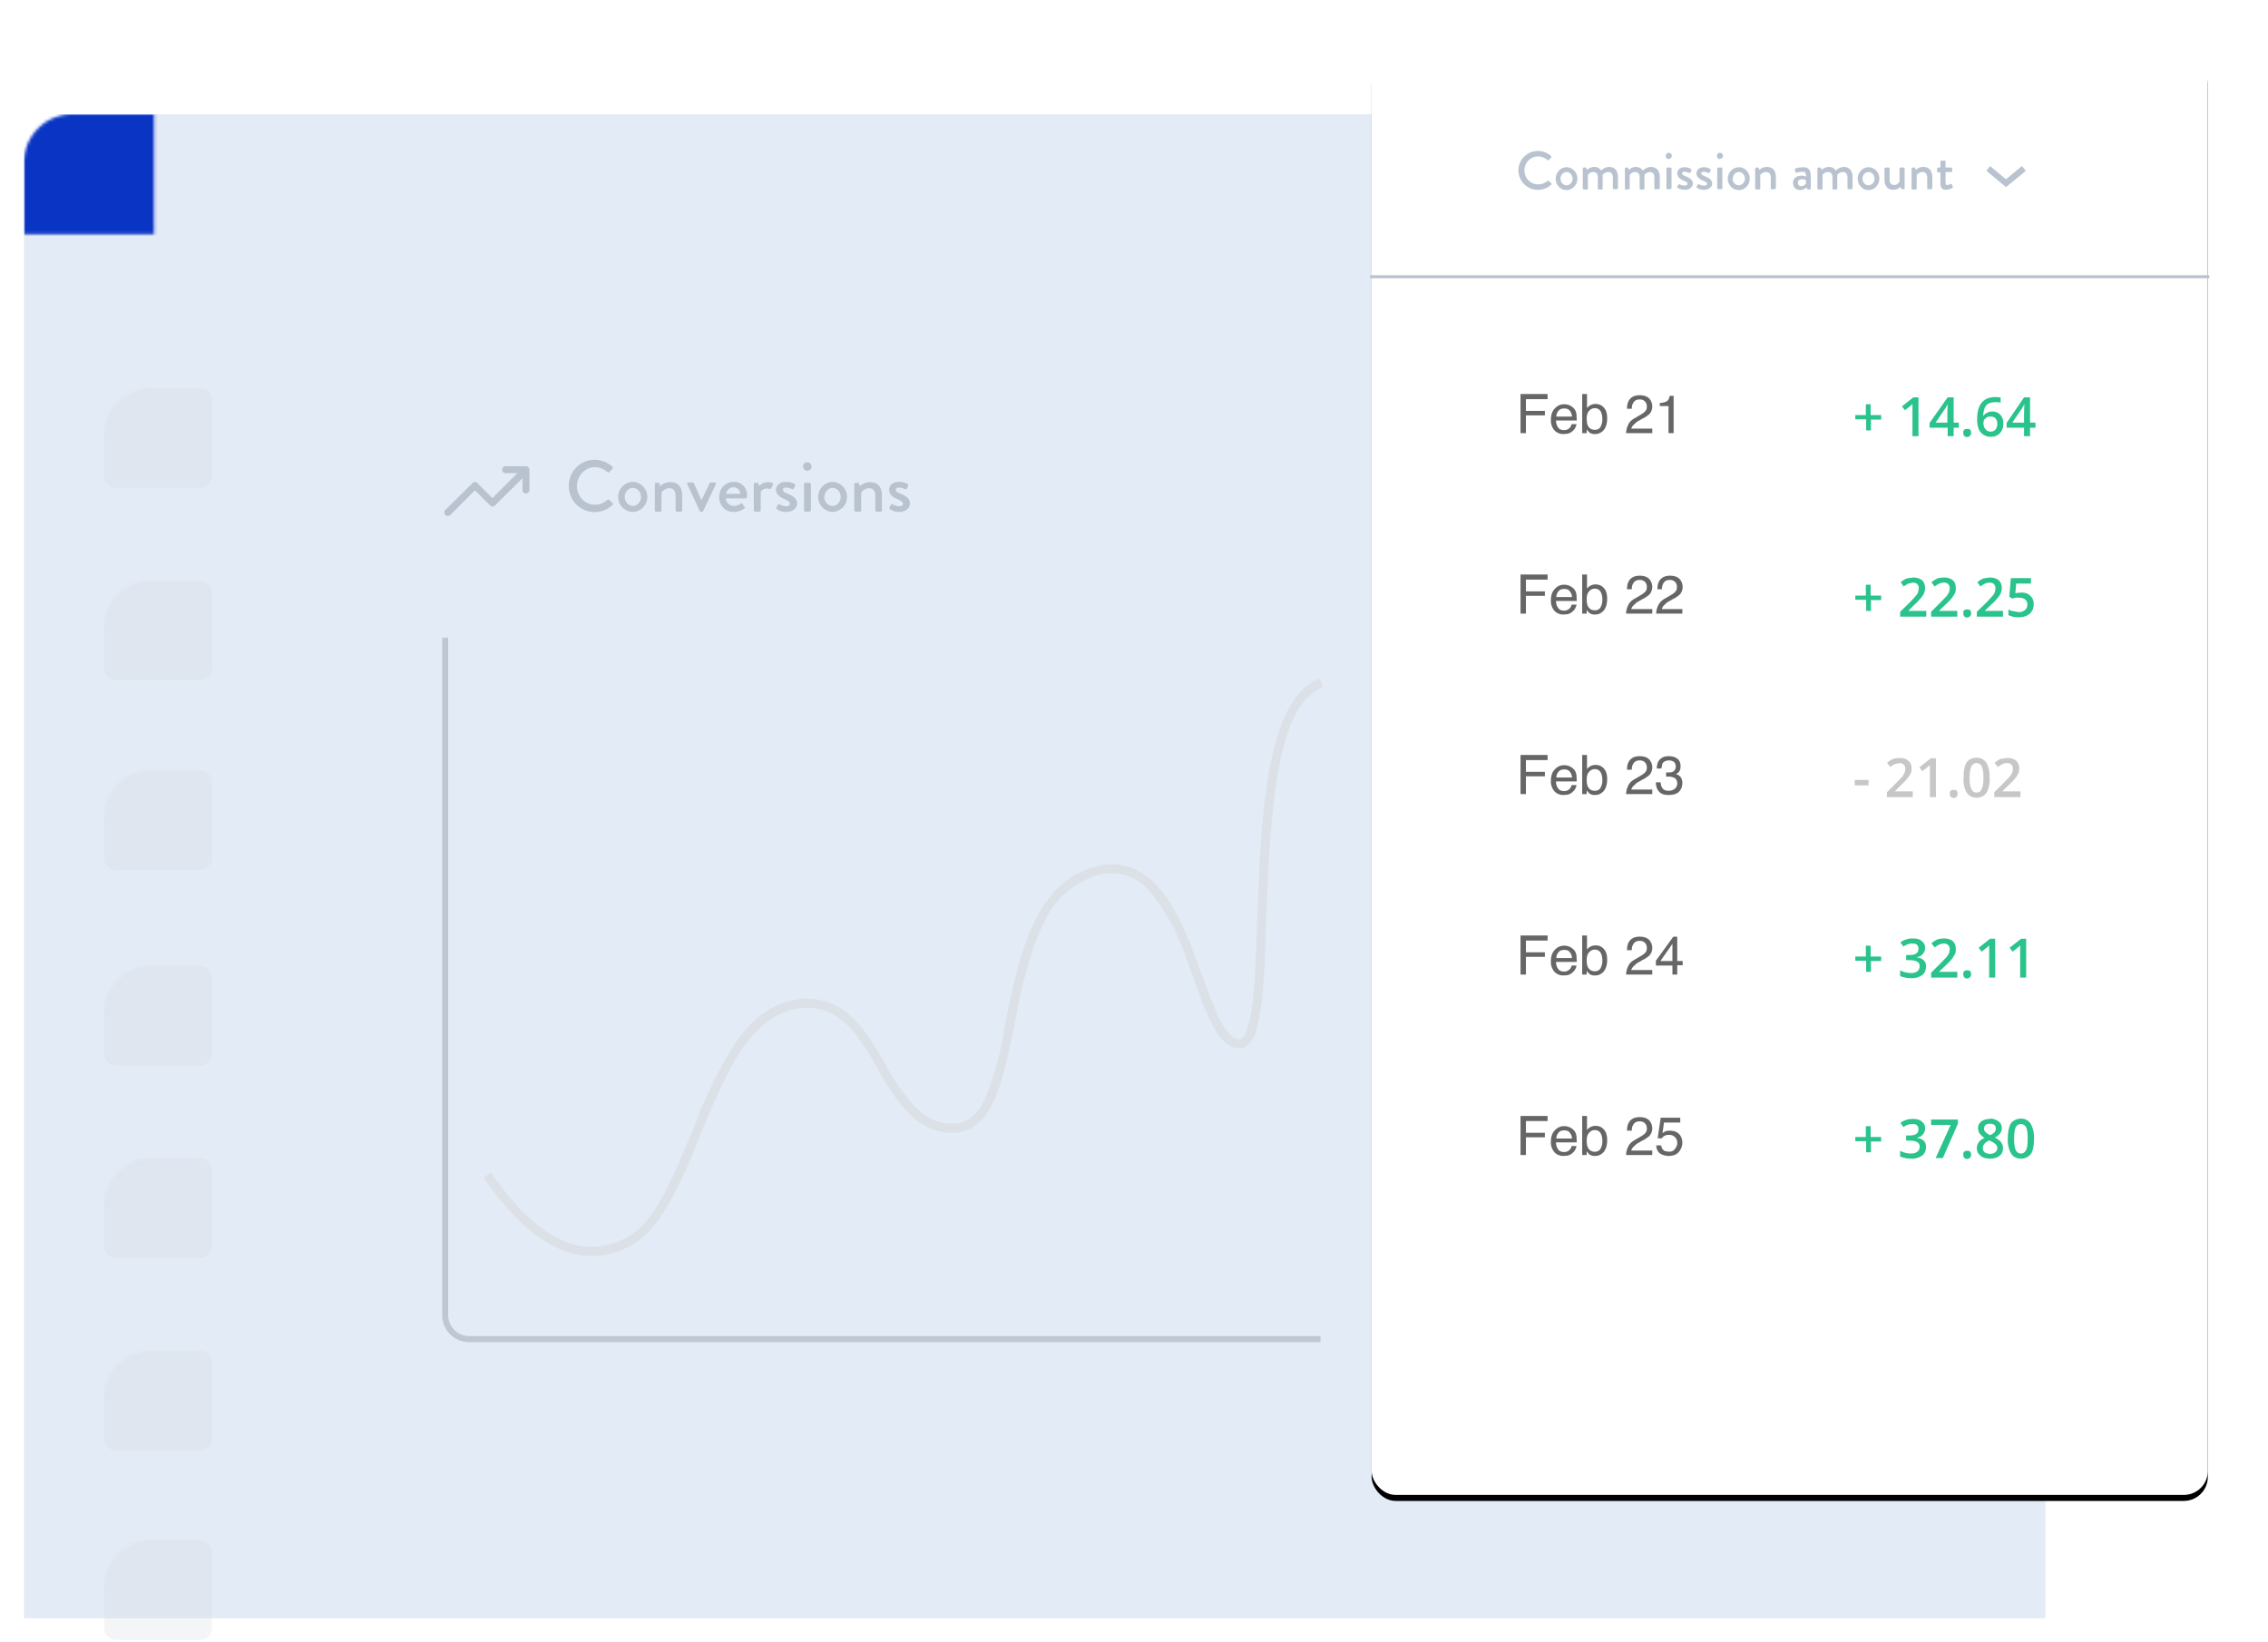 <svg xmlns="http://www.w3.org/2000/svg" xmlns:xlink="http://www.w3.org/1999/xlink" width="754" height="546"><defs><filter id="a" width="106%" height="108%" x="-3%" y="-4%" filterUnits="objectBoundingBox"><feOffset dy="2" in="SourceAlpha" result="shadowOffsetOuter1"/><feGaussianBlur in="shadowOffsetOuter1" result="shadowBlurOuter1" stdDeviation="4"/><feColorMatrix in="shadowBlurOuter1" result="shadowMatrixOuter1" values="0 0 0 0 0 0 0 0 0 0 0 0 0 0 0 0 0 0 0.1 0"/><feMerge><feMergeNode in="shadowMatrixOuter1"/><feMergeNode in="SourceGraphic"/></feMerge></filter><filter id="e" width="122.3%" height="112.9%" x="-11.2%" y="-6.1%" filterUnits="objectBoundingBox"><feOffset dy="2" in="SourceAlpha" result="shadowOffsetOuter1"/><feGaussianBlur in="shadowOffsetOuter1" result="shadowBlurOuter1" stdDeviation="10"/><feColorMatrix in="shadowBlurOuter1" values="0 0 0 0 0.863 0 0 0 0 0.882 0 0 0 0 0.906 0 0 0 1 0"/></filter><path id="b" d="M16 0h640a16 16 0 0116 16v484H0V16A16 16 0 0116 0z"/><path id="g" d="M24 2.3h-4.2a1.2 1.2 0 010-2.3h7c.7 0 1.2.5 1.2 1.2v7a1.2 1.2 0 01-2.3 0V4l-9.1 9c-.5.5-1.2.5-1.7 0l-5-5-8 8a1.2 1.2 0 11-1.6-1.7l8.8-8.7c.4-.5 1.2-.5 1.6 0l5 5L24 2.3z"/><linearGradient id="d" x1="10.9%" x2="90.9%" y1="39.6%" y2="41.6%"><stop offset="0%" stop-color="#0934C4"/><stop offset="100%" stop-color="#2195B7"/></linearGradient><rect id="f" width="278" height="479" x="448" rx="8"/></defs><g fill="none" fill-rule="evenodd"><g filter="url(#a)" transform="translate(8 36)"><mask id="c" fill="#fff"><use xlink:href="#b"/></mask><use fill="#E3EBF6" fill-rule="nonzero" opacity=".5" xlink:href="#b"/><rect width="36" height="33.2" x="26.5" y="155" fill="#D3D7DD" fill-rule="nonzero" mask="url(#c)" opacity=".5" rx="4"/><rect width="36" height="33.2" x="26.5" y="91" fill="#D3D7DD" fill-rule="nonzero" mask="url(#c)" opacity=".5" rx="4"/><rect width="36" height="33.2" x="26.5" y="218" fill="#D3D7DD" fill-rule="nonzero" mask="url(#c)" opacity=".5" rx="4"/><rect width="36" height="33.2" x="26.5" y="283" fill="#D3D7DD" fill-rule="nonzero" mask="url(#c)" opacity=".5" rx="4"/><rect width="36" height="33.2" x="26.5" y="347" fill="#D3D7DD" fill-rule="nonzero" mask="url(#c)" opacity=".5" rx="4"/><rect width="36" height="33.2" x="26.5" y="411" fill="#D3D7DD" fill-rule="nonzero" mask="url(#c)" opacity=".5" rx="4"/><rect width="36" height="33.2" x="26.5" y="474" fill="#D3D7DD" fill-rule="nonzero" mask="url(#c)" opacity=".5" rx="4"/><path fill="#FFF" fill-rule="nonzero" mask="url(#c)" d="M89 0h683v515H89z"/><path fill="url(#d)" fill-rule="nonzero" mask="url(#c)" d="M0 0h694v56H0z"/></g><g fill-rule="nonzero" transform="translate(8 18)"><use fill="#000" filter="url(#e)" xlink:href="#f"/><use fill="#FFF" xlink:href="#f"/></g><path stroke="#B8C3CF" stroke-linecap="square" d="M456 92h278"/><path fill="#B8C3CF" d="M504.8 56.7a6.5 6.5 0 0110.9-4.8v.5l-.8.8c-.1.2-.3.2-.4 0-.9-.7-2-1.2-3.2-1.2a4.6 4.6 0 00-4.5 4.7c0 2.5 2 4.6 4.6 4.6 1.3 0 2.2-.5 3-1.1.2-.2.4-.2.5 0l.8.7c.2.2.1.4 0 .5a6.5 6.5 0 01-10.9-4.7zm12.4 2.7c0-2 1.6-3.8 3.6-3.8s3.6 1.7 3.6 3.8c0 2-1.6 3.8-3.6 3.8s-3.6-1.7-3.6-3.8zm1.6 0c0 1.2.9 2.2 2 2.2s2-1 2-2.2c0-1.2-.9-2.2-2-2.2s-2 1-2 2.2zm7.4 3.3V56c0-.1.2-.3.4-.3h.5c.1 0 .2 0 .3.2l.2.6c.1-.1 1-1 2.4-1 1 0 1.8.4 2.3 1.2a4 4 0 012.6-1.2c2.2 0 3 1.6 3 3.4v3.7c0 .1-.2.3-.4.3h-1a.3.3 0 01-.3-.3V59c0-1.2-.6-1.8-1.5-1.8-1.1 0-1.8.8-1.9.9v4.6c0 .1 0 .3-.3.3h-1a.3.3 0 01-.3-.3V59c0-1.2-.5-1.8-1.5-1.8a2 2 0 00-1.8 1v4.5c0 .1-.1.3-.3.3h-1a.4.4 0 01-.4-.3zm14 0V56c0-.1 0-.3.3-.3h.5c.1 0 .2 0 .3.2l.2.6c.1-.1 1-1 2.3-1 1 0 1.8.4 2.4 1.2a4 4 0 012.6-1.2c2.2 0 3 1.6 3 3.4v3.7c0 .1-.2.3-.4.3h-1a.3.3 0 01-.4-.3V59c0-1.2-.5-1.8-1.5-1.8s-1.7.8-1.8.9v4.6c0 .1-.1.3-.3.3h-1a.3.3 0 01-.3-.3V59c0-1.2-.5-1.8-1.5-1.8a2 2 0 00-1.8 1v4.5l-.3.3h-1a.4.4 0 01-.4-.3zm14.6-9.8a1 1 0 01-1-1c0-.7.4-1.1 1-1.1a1 1 0 110 2zm-.8 9.8V56c0-.1.1-.3.3-.3h1c.2 0 .4.2.4.3v6.6l-.3.3h-1a.4.4 0 01-.4-.3zm3.7-.3c-.1 0-.2-.2-.1-.3l.4-.7c0-.2.3-.2.4-.1 0 0 .8.4 1.7.4.5 0 .9-.2.9-.6 0-.5-.4-.7-1.4-1.1-1.1-.5-2-1.2-2-2.4 0-.9.7-2 2.4-2 1 0 1.8.3 2.1.6.2 0 .3.3.2.5l-.3.6c-.1.2-.4.2-.5.2 0 0-.8-.4-1.5-.4-.6 0-.8.2-.8.5 0 .5.5.7 1.2 1 1.3.6 2.4 1.1 2.4 2.5 0 1-1.1 2-2.7 2-1.2 0-2-.4-2.4-.7zm6.5 0c-.2 0-.2-.2-.2-.3l.4-.7c.1-.2.3-.2.5-.1 0 0 .8.4 1.6.4.6 0 1-.2 1-.6 0-.5-.5-.7-1.5-1.1-1-.5-2-1.2-2-2.4 0-.9.7-2 2.5-2 1 0 1.7.3 2 .6.2 0 .3.3.2.5l-.3.6c0 .2-.3.2-.5.2 0 0-.8-.4-1.4-.4-.7 0-.9.2-.9.5 0 .5.5.7 1.2 1 1.3.6 2.4 1.1 2.4 2.5 0 1-1 2-2.7 2-1.2 0-2-.4-2.3-.7zm7.6-9.5a1 1 0 01-1-1c0-.7.4-1.1 1-1.1a1 1 0 110 2zm-.9 9.8V56c0-.1.2-.3.4-.3h1c.2 0 .3.2.3.3v6.6c0 .1-.1.3-.3.3h-1a.4.4 0 01-.4-.3zm3.5-3.3c0-2 1.7-3.8 3.7-3.8s3.6 1.7 3.6 3.8c0 2-1.6 3.8-3.6 3.8s-3.7-1.7-3.7-3.8zm1.6 0c0 1.2 1 2.2 2 2.2 1.2 0 2.1-1 2.1-2.2 0-1.2-.9-2.2-2-2.2-1.2 0-2 1-2 2.2zm7.5 3.3V56l.3-.3h.6c.1 0 .2 0 .3.2l.2.6c.1-.1 1-1 2.5-1 2.2 0 3 1.6 3 3.4v3.7l-.3.3h-1a.3.3 0 01-.4-.3V59c0-1.2-.6-1.8-1.5-1.8-1.1 0-2 .8-2 1v4.5c0 .2-.1.3-.4.3h-1a.4.4 0 01-.3-.3zm12.6-2c0-1.2 1-2.3 2.9-2.3.7 0 1.4.3 1.4.3 0-1.2-.2-1.6-1.1-1.6-.9 0-1.7.2-2 .3-.3 0-.4 0-.4-.3l-.2-.7c0-.2 0-.3.3-.4 0 0 1.1-.4 2.4-.4 2.3 0 2.6 1.4 2.6 3.2v3.9c0 .1-.2.3-.4.3h-.5c-.2 0-.2 0-.3-.3l-.2-.4c-.4.3-1 .9-2.2.9-1.3 0-2.3-1-2.3-2.4zm1.6 0c0 .7.4 1.2 1 1.2.8 0 1.5-.5 1.7-.9v-1.1c-.1-.1-.6-.3-1.3-.3-.9 0-1.4.4-1.4 1.1zm6.5 2V56c0-.1.2-.3.4-.3h.5c.1 0 .2 0 .3.2l.2.6c.1-.1 1-1 2.4-1 1 0 1.8.4 2.3 1.2a4 4 0 012.6-1.2c2.2 0 3 1.6 3 3.4v3.7c0 .1-.2.3-.4.3h-1a.3.3 0 01-.3-.3V59c0-1.2-.6-1.8-1.5-1.8-1.1 0-1.8.8-1.9.9v4.6c0 .1-.1.3-.3.3h-1a.3.3 0 01-.3-.3V59c0-1.2-.5-1.8-1.5-1.8a2 2 0 00-1.8 1v4.5c0 .1-.1.3-.3.3h-1a.4.4 0 01-.4-.3zm13.4-3.3c0-2 1.6-3.8 3.6-3.8s3.6 1.7 3.6 3.8c0 2-1.6 3.8-3.6 3.8s-3.6-1.7-3.6-3.8zm1.6 0c0 1.2.9 2.2 2 2.2s2-1 2-2.2c0-1.2-.9-2.2-2-2.2s-2 1-2 2.2zm7.3.4V56c0-.1.2-.3.4-.3h1c.2 0 .3.2.3.3v3.7c0 1.2.6 1.8 1.5 1.8 1 0 1.7-.8 1.8-1.2V56c0-.2.1-.3.4-.3h1l.3.3v6.6c0 .1-.2.3-.4.3h-.5c-.2 0-.2-.1-.3-.3l-.2-.5c-.1.1-.9 1-2.4 1-2.1 0-2.9-1.6-2.9-3.4zm9 2.9V56c0-.1.2-.3.4-.3h.5c.1 0 .2 0 .3.2l.2.6c.1-.1 1-1 2.5-1 2.2 0 3 1.6 3 3.4v3.7l-.3.3h-1a.3.3 0 01-.4-.3V59c0-1.2-.6-1.8-1.5-1.8-1.1 0-2 .8-2 1v4.5c0 .2-.1.3-.4.3h-1a.4.4 0 01-.3-.3zm9.6-1.7v-3.7h-.7a.3.3 0 01-.4-.3v-1c0-.2.2-.3.4-.3h.7v-2c0-.2.2-.3.4-.3h1c.2 0 .3.1.3.3v2h1.8c.2 0 .4.1.4.3v.9c0 .1-.2.3-.4.3h-1.8v3.6c0 .6.2.7.6.7a3 3 0 001-.3c.3-.2.4 0 .5.1l.3.8c.1.2 0 .3-.1.4-.2.1-1.3.6-2.1.6-1.5 0-1.9-.9-1.9-2.2z"/><path fill="#2AC38C" d="M620.3 139.4h-3.5V138h3.5v-3.6h1.6v3.6h3.5v1.5H622v3.6h-1.6v-3.6zm17.5 5.6h-2v-10.7l-.5.5-2 1.6-1-1.3 3.8-3h1.7V145zm13.4-2.8h-1.7v2.8h-2v-2.8h-6v-1.6l6-8.5h2v8.4h1.7v1.7zm-3.8-1.7v-3.2l.1-2.9-.8 1.4-3.2 4.7h4zm5.3 3.4c0-.4 0-.8.3-1 .2-.2.5-.3 1-.3.4 0 .7 0 1 .3.2.3.3.6.3 1s-.1.7-.4 1c-.2.2-.5.4-1 .4-.4 0-.7-.2-.9-.4-.2-.2-.3-.6-.3-1zm4.6-4.4c0-5 2-7.5 6.1-7.5l1.7.1v1.8c-.5-.2-1-.2-1.6-.2-1.4 0-2.4.3-3.1 1-.7.8-1 2-1.1 3.6.4-.5.7-.8 1.2-1 .5-.3 1.1-.5 1.8-.5 1.2 0 2 .4 2.7 1.1.7.7 1 1.7 1 3s-.4 2.3-1.1 3.1a4 4 0 01-3.1 1.2 4.2 4.2 0 01-4-2.6c-.3-.9-.5-1.9-.5-3zm4.5 4a2 2 0 001.6-.7 3 3 0 00.6-2c0-.7-.2-1.3-.6-1.7-.3-.4-.9-.6-1.6-.6-.4 0-.8 0-1.2.2l-1 .8-.2 1c0 .9.2 1.6.6 2.1.5.6 1 .9 1.8.9zm14.9-1.3h-1.8v2.8h-2v-2.8h-5.8v-1.6l5.8-8.5h2v8.4h1.8v1.7zm-3.8-1.7v-3.2l.1-2.9-.8 1.4-3.2 4.7h4z"/><path fill="#000" d="M505.5 131h9v1.7h-7.2v3.9h6.3v1.5h-6.3v5.9h-1.8v-13zm14.6 3.4a4.3 4.3 0 013.4 1.7c.3.4.5 1 .6 1.6l.1 2.1h-6.9c0 1 .3 1.7.7 2.3.4.6 1 .9 2 .9a2.5 2.5 0 002.5-2h1.6c0 .4-.2.8-.4 1.2-.2.4-.5.8-.8 1-.5.5-1 .8-1.8 1l-1.3.1a4 4 0 01-3-1.2 5 5 0 01-1.2-3.6c0-1.5.4-2.8 1.3-3.7a4 4 0 013.2-1.4zm2.5 4.1c0-.6-.2-1.2-.5-1.6-.4-.8-1.1-1.1-2.1-1.1-.7 0-1.4.2-1.8.7a3 3 0 00-.8 2h5.2zm3.4-7.5h1.6v4.7a3.5 3.5 0 012.8-1.4c1.2 0 2.1.4 2.8 1.2.8.9 1.1 2 1.1 3.6 0 1.5-.3 2.7-1 3.7-.8 1-1.8 1.5-3 1.5a3 3 0 01-1.9-.5l-.9-1v1.2H526v-13zm4.2 11.9c.8 0 1.5-.3 1.9-1a5 5 0 00.6-2.7c0-1-.2-1.8-.6-2.5-.4-.6-1-1-1.9-1-.7 0-1.4.3-1.9.9-.5.5-.8 1.4-.8 2.6 0 .9.1 1.6.3 2.1.4 1 1.2 1.6 2.4 1.6zm10.4 1.1c0-1 .3-2 .7-2.8.3-.8 1.1-1.6 2.2-2.2l1.7-1a8 8 0 001.6-1.1c.5-.5.7-1 .7-1.7s-.2-1.3-.6-1.7c-.5-.5-1-.7-1.8-.7-1 0-1.8.4-2.2 1.3-.3.4-.4 1-.4 1.8h-1.6c0-1.1.2-2 .6-2.7.7-1.2 1.9-1.8 3.6-1.8 1.5 0 2.5.4 3.2 1.1a4 4 0 011 2.6c0 1-.4 2-1 2.6-.5.4-1.2 1-2.3 1.5l-1.2.7c-.6.3-1 .6-1.3 1-.6.4-1 1-1.2 1.6h7v1.5h-8.7zm11.2-9v-1c1-.1 1.9-.3 2.3-.6.5-.2.8-.9 1-1.8h1.3V144h-1.7v-9h-3z" opacity=".6"/><path fill="#2AC38C" d="M620.3 199.4h-3.5V198h3.5v-3.6h1.6v3.6h3.5v1.5H622v3.6h-1.6v-3.6zm20.2 5.6h-8.8v-1.6l3.4-3.3 1.9-2.1c.3-.4.6-.8.7-1.2l.2-1.2c0-.6-.2-1-.5-1.4a2 2 0 00-1.4-.5l-1.5.3c-.4.2-1 .5-1.6 1l-1-1.4c.6-.6 1.3-1 2-1.3l2.1-.3c1.2 0 2.2.3 3 .9.6.6 1 1.5 1 2.5 0 .6-.1 1.2-.3 1.7-.2.5-.5 1-1 1.6-.4.5-1.1 1.3-2.1 2.2l-2.2 2.2h6v1.9zm10.2 0H642v-1.6l3.3-3.3 2-2.1.7-1.2.2-1.2c0-.6-.2-1-.5-1.4a2 2 0 00-1.5-.5c-.5 0-1 .1-1.4.3-.5.2-1 .5-1.6 1l-1.1-1.4c.7-.6 1.4-1 2-1.3.7-.2 1.5-.3 2.2-.3 1.2 0 2.2.3 2.9.9.7.6 1 1.5 1 2.5 0 .6 0 1.2-.2 1.7l-1 1.6c-.4.5-1.1 1.3-2.1 2.2l-2.3 2.2h6.1v1.9zm2-1.1c0-.4 0-.8.3-1 .2-.2.5-.3 1-.3.4 0 .7 0 1 .3.2.3.3.6.3 1s-.1.7-.4 1c-.2.2-.5.4-1 .4-.4 0-.7-.2-.9-.4-.2-.2-.3-.6-.3-1zm13.2 1.1h-8.7v-1.6l3.4-3.3 1.9-2.1c.3-.4.6-.8.7-1.2l.2-1.2c0-.6-.2-1-.5-1.4a2 2 0 00-1.5-.5c-.4 0-1 .1-1.4.3-.4.2-1 .5-1.6 1l-1-1.4c.6-.6 1.3-1 2-1.3l2.1-.3c1.2 0 2.2.3 3 .9.6.6 1 1.5 1 2.5 0 .6-.1 1.2-.3 1.7-.2.5-.5 1-1 1.6-.4.5-1.1 1.3-2.1 2.2l-2.3 2.2h6.1v1.9zm6-8c1.3 0 2.3.3 3 1 .8.7 1.2 1.6 1.2 2.8 0 1.4-.4 2.4-1.3 3.2-.9.8-2 1.2-3.7 1.2a7 7 0 01-3.4-.7v-1.9c.5.3 1 .5 1.7.6l1.7.3c1 0 1.6-.3 2.1-.7.5-.4.8-1 .8-1.8 0-1.5-1-2.3-3-2.3h-1l-1 .3-1-.6.5-6.2h6.7v1.8h-4.9l-.3 3.2a61.6 61.6 0 011.9-.2z"/><path fill="#000" d="M505.5 191h9v1.7h-7.2v3.9h6.3v1.5h-6.3v5.9h-1.8v-13zm14.6 3.4a4.3 4.3 0 013.4 1.7c.3.4.5 1 .6 1.6l.1 2.1h-6.9c0 1 .3 1.7.7 2.3.4.6 1 .9 2 .9a2.5 2.5 0 002.5-2h1.6c0 .4-.2.8-.4 1.2-.2.4-.5.8-.8 1-.5.5-1 .8-1.8 1l-1.3.1a4 4 0 01-3-1.2 5 5 0 01-1.2-3.6c0-1.5.4-2.8 1.3-3.7a4 4 0 013.2-1.4zm2.5 4.1c0-.6-.2-1.2-.5-1.6-.4-.8-1.1-1.1-2.1-1.1-.7 0-1.4.2-1.8.7a3 3 0 00-.8 2h5.2zm3.4-7.5h1.6v4.7a3.5 3.5 0 012.8-1.4c1.2 0 2.1.4 2.8 1.2.8.9 1.1 2 1.1 3.6 0 1.5-.3 2.7-1 3.7-.8 1-1.8 1.5-3 1.5a3 3 0 01-1.9-.5l-.9-1v1.2H526v-13zm4.2 11.9c.8 0 1.5-.3 1.9-1a5 5 0 00.6-2.7c0-1-.2-1.8-.6-2.5-.4-.6-1-1-1.9-1-.7 0-1.4.3-1.9.9-.5.5-.8 1.4-.8 2.6 0 .9.1 1.6.3 2.1.4 1 1.2 1.6 2.4 1.6zm10.4 1.1c0-1 .3-2 .7-2.8.3-.8 1.1-1.6 2.2-2.2l1.7-1a8 8 0 001.6-1.1c.5-.5.7-1 .7-1.7s-.2-1.3-.6-1.7c-.5-.5-1-.7-1.8-.7-1 0-1.8.4-2.2 1.3-.3.4-.4 1-.4 1.8h-1.6c0-1.1.2-2 .6-2.7.7-1.2 1.9-1.8 3.6-1.8 1.5 0 2.5.4 3.2 1.1a4 4 0 011 2.6c0 1-.4 2-1 2.6-.5.4-1.2 1-2.3 1.5l-1.2.7c-.6.3-1 .6-1.3 1-.6.4-1 1-1.2 1.6h7v1.5h-8.7zm10 0c0-1 .3-2 .7-2.8.4-.8 1.1-1.6 2.2-2.2l1.7-1a8 8 0 001.6-1.1c.5-.5.7-1 .7-1.7s-.2-1.3-.6-1.7c-.5-.5-1-.7-1.8-.7-1 0-1.8.4-2.2 1.3-.2.4-.4 1-.4 1.8H551c0-1.1.2-2 .6-2.7.7-1.2 1.9-1.8 3.6-1.8 1.5 0 2.5.4 3.2 1.1a4 4 0 011 2.6c0 1-.4 2-1 2.6-.5.4-1.2 1-2.3 1.5l-1.2.7c-.6.3-1 .6-1.3 1-.6.4-1 1-1.1 1.6h6.8v1.5h-8.6z" opacity=".6"/><path fill="#C7C7C7" d="M616.6 261v-1.7h4.6v1.8h-4.6zm19.4 4h-8.7v-1.6l3.3-3.3 2-2.1.6-1.2c.2-.4.2-.8.2-1.2 0-.6-.1-1-.5-1.4a2 2 0 00-1.4-.5l-1.5.3c-.4.2-1 .5-1.6 1l-1-1.4c.6-.6 1.3-1 2-1.3.7-.2 1.4-.3 2.2-.3 1.2 0 2.1.3 2.8.9.8.6 1.1 1.5 1.1 2.5 0 .6 0 1.2-.3 1.7-.2.5-.5 1-1 1.6-.4.5-1.1 1.3-2.1 2.2l-2.2 2.2h6v1.9zm7.6 0h-2v-10.7l-.5.5-2 1.6-1-1.3 3.8-3h1.7V265zm4.6-1.1c0-.4.1-.8.3-1 .2-.2.6-.3 1-.3s.7 0 1 .3c.2.3.3.6.3 1s-.1.7-.3 1c-.3.2-.6.4-1 .4s-.8-.2-1-.4c-.2-.2-.3-.6-.3-1zm13.3-5.3c0 2.2-.4 3.9-1.1 5-.7 1-1.8 1.6-3.3 1.6-1.4 0-2.5-.6-3.3-1.7a9 9 0 01-1-5c0-2.2.3-3.9 1-5 .7-1 1.8-1.6 3.3-1.6 1.4 0 2.5.6 3.3 1.7a9 9 0 011 5zm-6.7 0c0 1.7.2 3 .6 3.7.3.8 1 1.2 1.7 1.2.8 0 1.4-.4 1.7-1.2.4-.8.6-2 .6-3.7 0-1.7-.2-3-.6-3.8-.3-.7-1-1.1-1.7-1.1-.8 0-1.4.4-1.7 1.1-.4.8-.6 2-.6 3.8zm17 6.4H663v-1.6l3.3-3.3 2-2.1.7-1.2.2-1.2c0-.6-.2-1-.5-1.4a2 2 0 00-1.5-.5c-.5 0-1 .1-1.4.3-.4.2-1 .5-1.6 1l-1.1-1.4c.7-.6 1.4-1 2-1.3l2.2-.3c1.2 0 2.2.3 3 .9.6.6 1 1.5 1 2.5 0 .6-.1 1.2-.3 1.7-.2.5-.5 1-1 1.6-.4.5-1.1 1.3-2.1 2.2l-2.3 2.2h6.1v1.9z"/><path fill="#000" d="M505.5 251h9v1.7h-7.2v3.9h6.3v1.5h-6.3v5.9h-1.8v-13zm14.6 3.4a4.3 4.3 0 013.4 1.7c.3.4.5 1 .6 1.6l.1 2.1h-6.9c0 1 .3 1.7.7 2.3.4.6 1 .9 2 .9a2.5 2.5 0 002.5-2h1.6c0 .4-.2.8-.4 1.2-.2.4-.5.8-.8 1-.5.5-1 .8-1.8 1l-1.3.1a4 4 0 01-3-1.2 5 5 0 01-1.2-3.6c0-1.5.4-2.8 1.3-3.7a4 4 0 013.2-1.4zm2.5 4.1c0-.6-.2-1.2-.5-1.6-.4-.8-1.1-1.1-2.1-1.1-.7 0-1.4.2-1.8.7a3 3 0 00-.8 2h5.2zm3.4-7.5h1.6v4.7a3.5 3.5 0 012.8-1.4c1.2 0 2.1.4 2.8 1.2.8.9 1.1 2 1.1 3.6 0 1.5-.3 2.7-1 3.7-.8 1-1.8 1.5-3 1.5a3 3 0 01-1.9-.5l-.9-1v1.2H526v-13zm4.2 11.9c.8 0 1.5-.3 1.9-1a5 5 0 00.6-2.7c0-1-.2-1.8-.6-2.5-.4-.6-1-1-1.9-1-.7 0-1.4.3-1.9.9-.5.5-.8 1.4-.8 2.6 0 .9.1 1.6.3 2.1.4 1 1.2 1.6 2.4 1.6zm10.4 1.1c0-1 .3-2 .7-2.8.3-.8 1.1-1.6 2.2-2.2l1.7-1a8 8 0 001.6-1.1c.5-.5.7-1 .7-1.7s-.2-1.3-.6-1.7c-.5-.5-1-.7-1.8-.7-1 0-1.8.4-2.2 1.3-.3.4-.4 1-.4 1.8h-1.6c0-1.1.2-2 .6-2.7.7-1.2 1.9-1.8 3.6-1.8 1.5 0 2.5.4 3.2 1.1a4 4 0 011 2.6c0 1-.4 2-1 2.6-.5.4-1.2 1-2.3 1.5l-1.2.7c-.6.3-1 .6-1.3 1-.6.4-1 1-1.2 1.6h7v1.5h-8.7zm14.1.3c-1.5 0-2.6-.4-3.2-1.2-.7-.8-1-1.8-1-3h1.6c0 .8.2 1.4.5 1.8.4.7 1.1 1 2.2 1a3 3 0 002-.7c.5-.4.8-1 .8-1.7 0-.9-.3-1.5-.8-1.8a4 4 0 00-2.3-.5 11.9 11.9 0 00-.6 0v-1.4a7.9 7.9 0 00.8 0c.6 0 1 0 1.4-.2.7-.4 1-1 1-1.8 0-.6-.2-1.1-.6-1.5-.5-.3-1-.5-1.6-.5-1 0-1.8.4-2.2 1l-.4 1.7h-1.5c0-.9.2-1.7.5-2.3.7-1.2 1.8-1.8 3.4-1.8 1.3 0 2.3.3 3 .9.7.5 1 1.4 1 2.4 0 .8-.1 1.4-.6 2-.2.2-.5.5-1 .6.7.2 1.2.6 1.6 1 .4.6.6 1.2.6 2 0 1.2-.4 2.2-1.2 3-.8.7-2 1-3.4 1z" opacity=".6"/><path fill="#2AC38C" d="M620.3 319.4h-3.5V318h3.5v-3.6h1.6v3.6h3.5v1.5H622v3.6h-1.6v-3.6zm19.7-4.3a3 3 0 01-.7 2c-.5.6-1.2 1-2 1.1v.1c1 .1 1.8.5 2.3 1 .5.5.7 1.2.7 2 0 1.2-.4 2.2-1.3 2.9a6 6 0 01-3.7 1c-1.4 0-2.6-.3-3.6-.7v-1.9a8.2 8.2 0 003.5.9c1 0 1.7-.2 2.2-.6.5-.3.8-1 .8-1.7s-.3-1.2-.9-1.5c-.5-.3-1.4-.5-2.5-.5h-1.1v-1.7h1.1c2 0 3-.7 3-2 0-.6-.1-1-.5-1.4-.3-.3-.8-.4-1.5-.4-.5 0-1 0-1.4.2-.5.1-1 .4-1.6.8l-1-1.4a6.7 6.7 0 014-1.3c1.3 0 2.4.2 3 .8.8.6 1.2 1.3 1.2 2.3zm10.7 9.9H642v-1.6l3.3-3.3 2-2.1.7-1.2.2-1.2c0-.6-.2-1-.5-1.4a2 2 0 00-1.5-.5c-.5 0-1 .1-1.4.3-.5.2-1 .5-1.6 1l-1.1-1.4c.7-.6 1.4-1 2-1.3.7-.2 1.5-.3 2.2-.3 1.2 0 2.2.3 2.9.9.7.6 1 1.5 1 2.5 0 .6 0 1.2-.2 1.7l-1 1.6c-.4.5-1.1 1.3-2.1 2.2l-2.3 2.2h6.1v1.9zm2-1.1c0-.4 0-.8.3-1 .2-.2.5-.3 1-.3.4 0 .7 0 1 .3.2.3.3.6.3 1s-.1.7-.4 1c-.2.2-.5.4-1 .4-.4 0-.7-.2-.9-.4-.2-.2-.3-.6-.3-1zm10.6 1.1h-2v-10.7l-.5.5-2 1.6-1-1.3 3.8-3h1.7V325zm10.3 0h-2v-10.7l-.5.5-2 1.6-1-1.3 3.8-3h1.7V325z"/><path fill="#000" d="M505.5 311h9v1.7h-7.2v3.9h6.3v1.5h-6.3v5.9h-1.8v-13zm14.6 3.4a4.3 4.3 0 013.4 1.7c.3.4.5 1 .6 1.6l.1 2.1h-6.9c0 1 .3 1.7.7 2.3.4.6 1 .9 2 .9a2.5 2.5 0 002.5-2h1.6c0 .4-.2.8-.4 1.2-.2.4-.5.8-.8 1-.5.5-1 .8-1.8 1l-1.3.1a4 4 0 01-3-1.2 5 5 0 01-1.2-3.6c0-1.5.4-2.8 1.3-3.7a4 4 0 013.2-1.4zm2.5 4.1c0-.6-.2-1.2-.5-1.6-.4-.8-1.1-1.1-2.1-1.1-.7 0-1.4.2-1.8.7a3 3 0 00-.8 2h5.2zm3.4-7.5h1.6v4.7a3.5 3.5 0 012.8-1.4c1.2 0 2.1.4 2.8 1.2.8.9 1.1 2 1.1 3.6 0 1.5-.3 2.7-1 3.7-.8 1-1.8 1.5-3 1.5a3 3 0 01-1.9-.5l-.9-1v1.2H526v-13zm4.2 11.9c.8 0 1.5-.3 1.9-1a5 5 0 00.6-2.7c0-1-.2-1.8-.6-2.5-.4-.6-1-1-1.9-1-.7 0-1.4.3-1.9.9-.5.5-.8 1.4-.8 2.6 0 .9.1 1.6.3 2.1.4 1 1.2 1.6 2.4 1.6zm10.4 1.1c0-1 .3-2 .7-2.8.3-.8 1.1-1.6 2.2-2.2l1.7-1a8 8 0 001.6-1.1c.5-.5.7-1 .7-1.7s-.2-1.3-.6-1.7c-.5-.5-1-.7-1.8-.7-1 0-1.8.4-2.2 1.3-.3.4-.4 1-.4 1.8h-1.6c0-1.1.2-2 .6-2.7.7-1.2 1.9-1.8 3.6-1.8 1.5 0 2.5.4 3.2 1.1a4 4 0 011 2.6c0 1-.4 2-1 2.6-.5.4-1.2 1-2.3 1.5l-1.2.7c-.6.3-1 .6-1.3 1-.6.4-1 1-1.2 1.6h7v1.5h-8.7zm15.4-4.5v-5.7l-4 5.7h4zm0 4.5v-3h-5.5v-1.6l5.8-8h1.3v8.1h1.8v1.4h-1.8v3.1H556z" opacity=".6"/><path fill="#2AC38C" d="M620.3 379.4h-3.5V378h3.5v-3.6h1.6v3.6h3.5v1.5H622v3.6h-1.6v-3.6zm19.7-4.3a3 3 0 01-.7 2c-.5.6-1.2 1-2 1.1v.1c1 .1 1.8.5 2.3 1 .5.5.7 1.2.7 2 0 1.2-.4 2.2-1.3 2.9a6 6 0 01-3.7 1c-1.4 0-2.6-.3-3.6-.7v-1.9a8.2 8.2 0 003.5.9c1 0 1.7-.2 2.2-.6.5-.3.8-1 .8-1.7s-.3-1.2-.9-1.5c-.5-.3-1.4-.5-2.5-.5h-1.1v-1.7h1.1c2 0 3-.7 3-2 0-.6-.1-1-.5-1.4-.3-.3-.8-.4-1.5-.4-.5 0-1 0-1.4.2-.5.1-1 .4-1.6.8l-1-1.4a6.7 6.7 0 014-1.3c1.3 0 2.4.2 3 .8.8.6 1.2 1.3 1.2 2.3zm3.5 9.9l5-11H642v-1.8h8.9v1.4l-5 11.4h-2.3zm9.2-1.1c0-.4 0-.8.3-1 .2-.2.5-.3 1-.3.4 0 .7 0 1 .3.2.3.3.6.3 1s-.1.7-.4 1c-.2.2-.5.4-1 .4-.4 0-.7-.2-.9-.4-.2-.2-.3-.6-.3-1zm8.9-12c1.2 0 2.2.4 2.9 1 .7.5 1 1.2 1 2.2 0 1.3-.8 2.3-2.3 3.1 1 .5 1.7 1 2.1 1.6.4.6.6 1.2.6 1.9 0 1-.3 1.9-1.1 2.5-.8.7-1.9 1-3.2 1-1.4 0-2.5-.3-3.2-1a3 3 0 01-1.2-2.5c0-.7.2-1.3.6-1.9.4-.6 1-1 2-1.5a5 5 0 01-1.7-1.5c-.3-.5-.5-1.1-.5-1.8 0-.9.4-1.6 1.1-2.2.7-.5 1.7-.8 2.9-.8zm-2.4 9.8c0 .6.2 1 .6 1.4.5.3 1 .5 1.8.5.7 0 1.3-.2 1.7-.5.5-.4.7-.9.7-1.4 0-.5-.2-1-.6-1.3-.4-.4-1-.8-1.8-1.1l-.2-.2c-.8.4-1.4.8-1.7 1.2-.3.4-.5.8-.5 1.4zm2.4-8.1c-.6 0-1.1.1-1.5.4-.3.3-.5.7-.5 1.2 0 .3 0 .6.2.8l.6.7 1.2.7c.7-.3 1.2-.7 1.5-1 .3-.4.4-.8.4-1.2 0-.5-.1-.9-.5-1.2-.4-.3-.8-.4-1.4-.4zm14.6 5c0 2.2-.3 3.9-1 5-.8 1-1.9 1.6-3.3 1.6-1.5 0-2.6-.6-3.3-1.7a9 9 0 01-1.1-5c0-2.2.4-3.9 1-5 .8-1 1.9-1.6 3.4-1.6 1.4 0 2.5.6 3.2 1.7a9 9 0 011.1 5zm-6.6 0c0 1.7.2 3 .5 3.7.4.8 1 1.2 1.8 1.2.7 0 1.3-.4 1.7-1.2.4-.8.5-2 .5-3.7 0-1.7-.1-3-.5-3.8-.4-.7-1-1.1-1.7-1.1-.8 0-1.4.4-1.8 1.1-.3.8-.5 2-.5 3.8z"/><path fill="#000" d="M505.5 371h9v1.7h-7.2v3.9h6.3v1.5h-6.3v5.9h-1.8v-13zm14.6 3.4a4.3 4.3 0 013.4 1.7c.3.4.5 1 .6 1.6l.1 2.1h-6.9c0 1 .3 1.7.7 2.3.4.6 1 .9 2 .9a2.5 2.5 0 002.5-2h1.6c0 .4-.2.8-.4 1.2-.2.4-.5.8-.8 1-.5.5-1 .8-1.8 1l-1.3.1a4 4 0 01-3-1.2 5 5 0 01-1.2-3.6c0-1.5.4-2.8 1.3-3.7a4 4 0 013.2-1.4zm2.5 4.1c0-.6-.2-1.2-.5-1.6-.4-.8-1.1-1.1-2.1-1.1-.7 0-1.4.2-1.8.7a3 3 0 00-.8 2h5.2zm3.4-7.5h1.6v4.7a3.5 3.5 0 012.8-1.4c1.2 0 2.1.4 2.8 1.2.8.9 1.1 2 1.1 3.6 0 1.5-.3 2.7-1 3.7-.8 1-1.8 1.5-3 1.5a3 3 0 01-1.9-.5l-.9-1v1.2H526v-13zm4.2 11.9c.8 0 1.5-.3 1.9-1a5 5 0 00.6-2.7c0-1-.2-1.8-.6-2.5-.4-.6-1-1-1.9-1-.7 0-1.4.3-1.9.9-.5.5-.8 1.4-.8 2.6 0 .9.1 1.6.3 2.1.4 1 1.2 1.6 2.4 1.6zm10.4 1.1c0-1 .3-2 .7-2.8.3-.8 1.1-1.6 2.2-2.2l1.7-1a8 8 0 001.6-1.1c.5-.5.7-1 .7-1.7s-.2-1.3-.6-1.7c-.5-.5-1-.7-1.8-.7-1 0-1.8.4-2.2 1.3-.3.4-.4 1-.4 1.8h-1.6c0-1.1.2-2 .6-2.7.7-1.2 1.9-1.8 3.6-1.8 1.5 0 2.5.4 3.2 1.1a4 4 0 011 2.6c0 1-.4 2-1 2.6-.5.4-1.2 1-2.3 1.5l-1.2.7c-.6.3-1 .6-1.3 1-.6.4-1 1-1.2 1.6h7v1.5h-8.7zm11.7-3.2c0 .9.5 1.5 1.2 1.9l1.3.2c1 0 1.6-.3 2-.9.5-.6.8-1.2.8-2a2.6 2.6 0 00-2.8-2.7 3 3 0 00-1.4.3 3 3 0 00-1 .9l-1.3-.1 1-6.8h6.5v1.6h-5.4l-.5 3.5.8-.5c.5-.2 1-.3 1.6-.3 1.2 0 2.2.3 3 1 .8.8 1.2 1.8 1.2 3 0 1.1-.4 2.1-1.1 3-.8 1-2 1.4-3.5 1.4-1 0-2-.3-2.8-.8-.8-.6-1.2-1.5-1.3-2.7h1.7z" opacity=".6"/><use fill="#B8C3CF" fill-rule="nonzero" xlink:href="#g" transform="translate(148 155)"/><path fill="#B8C3CF" d="M189.1 161.6a8.6 8.6 0 0114.5-6.4c.2.2.2.5 0 .7l-1 1c-.2.3-.4.3-.7 0a6.5 6.5 0 00-4.1-1.6c-3.4 0-6 3-6 6.3s2.6 6.2 6 6.2c1.8 0 3-.7 4.1-1.6.3-.2.5-.1.6 0l1.1 1c.2.2.2.5 0 .7a8.6 8.6 0 01-14.5-6.3zm16.4 3.6a5 5 0 014.9-5 5 5 0 014.8 5 5 5 0 01-4.8 5 5 5 0 01-4.9-5zm2.2 0c0 1.6 1.2 3 2.7 3 1.5 0 2.7-1.4 2.7-3s-1.2-3-2.7-3c-1.5 0-2.7 1.4-2.7 3zm10 4.3V161c0-.3.2-.5.4-.5h.7c.2 0 .3.1.4.3l.3.8a5 5 0 013.3-1.3c3 0 4 2 4 4.5v4.8c0 .3-.2.5-.4.5H225a.5.5 0 01-.4-.5v-4.9c0-1.5-.8-2.4-2-2.4-1.6 0-2.6 1.2-2.7 1.5v5.8c0 .4-.1.5-.6.5h-1.2a.5.5 0 01-.5-.5zm15 .5l-4.2-9c-.1-.4 0-.6.4-.6h1.4c.3 0 .4.1.4.3l2.5 5.6 2.7-5.6c0-.3.3-.3.6-.3h1.1c.4 0 .5.2.4.6l-4.3 9-.4.2h-.1c-.2 0-.4 0-.4-.2zm6.4-4.8c0-2.7 2-5 4.8-5a4.3 4.3 0 014.4 5c0 .3-.3.5-.5.5h-6.5c0 1.3 1.2 2.5 2.8 2.5a4 4 0 002.1-.7c.3-.1.5-.2.6 0l.7 1c.2.1.3.3 0 .5-.7.6-2 1.2-3.6 1.2-2.9 0-4.8-2.2-4.8-5zm2.3-1h4.7c0-1.2-1-2.2-2.2-2.2-1.3 0-2.3 1-2.5 2.1zm9.2 5.3V161c0-.3.2-.5.5-.5h.7l.4.3.2.9c.2-.3 1.1-1.4 2.8-1.4 1 0 2 .2 1.8.8l-.6 1.2c-.1.3-.3.3-.6.2l-.8-.1c-1.4 0-2 1-2.1 1.1v6.1c0 .5-.3.5-.7.5h-1.1a.5.5 0 01-.5-.5zm7.6-.2c-.1-.1-.2-.4-.1-.5l.5-1c.1-.2.4-.2.6-.1 0 0 1 .6 2.2.6.8 0 1.2-.3 1.2-.8 0-.6-.5-1-1.8-1.6-1.5-.6-2.8-1.5-2.8-3.1 0-1.2 1-2.6 3.3-2.6 1.4 0 2.4.4 2.9.7.2.1.3.5.1.7l-.4.8c-.1.2-.4.3-.6.2 0 0-1-.5-2-.5-.8 0-1 .4-1 .7 0 .6.5 1 1.5 1.3 1.7.8 3.2 1.5 3.2 3.3 0 1.5-1.4 2.8-3.6 2.8a5 5 0 01-3.2-1zm10.2-12.8c-.8 0-1.4-.6-1.4-1.4 0-.8.6-1.4 1.4-1.4a1.4 1.4 0 110 2.8zm-1.1 13V161c0-.3.2-.5.4-.5h1.4c.2 0 .5.2.5.5v8.6c0 .3-.3.5-.5.5h-1.4a.5.5 0 01-.4-.5zm4.7-4.3a5 5 0 014.8-5 5 5 0 014.8 5 5 5 0 01-4.8 5 5 5 0 01-4.8-5zm2 0c0 1.6 1.3 3 2.8 3 1.5 0 2.7-1.4 2.7-3s-1.2-3-2.7-3c-1.5 0-2.7 1.4-2.7 3zm10 4.3V161c0-.3.3-.5.5-.5h.7c.2 0 .3.1.4.3l.3.8a5 5 0 013.3-1.3c3 0 4 2 4 4.5v4.8c0 .3-.2.5-.4.5h-1.4a.5.5 0 01-.4-.5v-4.9c0-1.5-.8-2.4-2-2.4-1.5 0-2.6 1.2-2.7 1.5v5.8c0 .4-.1.5-.5.5h-1.3a.5.5 0 01-.5-.5zm11.8-.2c-.1-.1-.2-.4-.1-.5l.5-1c0-.2.3-.2.6-.1 0 0 1 .6 2.2.6.7 0 1.2-.3 1.2-.8 0-.6-.6-1-1.9-1.6-1.5-.6-2.7-1.5-2.7-3.1 0-1.2 1-2.6 3.3-2.6 1.3 0 2.3.4 2.8.7.2.1.3.5.2.7l-.4.8c-.1.2-.5.3-.7.2 0 0-1-.5-2-.5-.7 0-1 .4-1 .7 0 .6.6 1 1.5 1.3 1.8.8 3.2 1.5 3.2 3.3 0 1.5-1.4 2.8-3.5 2.8a5 5 0 01-3.2-1z"/><path fill="#BEC8D3" fill-rule="nonzero" d="M147 212h2v225.2a7 7 0 007 7h283v2H156c-5 0-9-4-9-9V212z"/><path fill="#DCE1E7" fill-rule="nonzero" d="M160.8 391.5l2.4-1.7c15.2 22 29.9 29.2 44.4 22 7.8-3.8 13-12.5 21.5-33.3l2-4.7a142 142 0 0112.8-26.2c5.6-8.4 11.9-13.4 19.5-15a21 21 0 0119.2 5c4 3.4 6.5 7.2 11.6 16l.3.4a65.5 65.5 0 009.5 13.7c3.8 4 7.8 5.9 12.8 5.9 4.7 0 8-2.8 10.8-8.7a99.6 99.6 0 006.2-22.2l1-5.6 1.2-5.6c2.5-11.2 4.9-19.1 8.3-25.8 4.2-8.4 9.9-14.1 17.4-16.8 9-3.3 16.5-1.2 22.7 5.3 4.8 5 8.5 12.2 12.7 23.2l5.7 15.4c3.5 8.8 6.3 12.7 9.2 12.7 1.6 0 3.1-3.4 4.1-10.3 1-6 1.3-13 1.8-28l.9-20.7c.9-16.3 2.3-28.5 4.9-38.3 3.2-12.2 8-20 15-22.6l1.2 2.8c-11.2 4.2-16.2 23.4-18.1 58.2a965 965 0 00-.9 20.8c-.5 15.1-.9 22-1.8 28.2-1.2 8.5-3.2 12.9-7.1 12.9-4.7 0-8-4.6-12-14.6l-5.7-15.4a66.8 66.8 0 00-12.1-22.2 16.7 16.7 0 00-19.5-4.6 29 29 0 00-15.8 15.4c-3.2 6.4-5.5 14-8 25l-1 5.6-1.2 5.5c-2.4 11.8-4 17.8-6.4 23-3.2 6.8-7.5 10.4-13.5 10.4-5.8 0-10.7-2.3-15-6.8a67.6 67.6 0 01-9.9-14.3l-.2-.4c-5-8.5-7.5-12.1-11.1-15.3a18 18 0 00-16.6-4.2c-6.8 1.4-12.4 6-17.6 13.7-4.1 6.1-7.3 13-12.6 25.6l-1.9 4.7a160.8 160.8 0 01-9.9 21.1c-4 6.9-8.2 11.4-13.1 13.9-16 7.9-32.2 0-48.1-23z"/><path fill="#B8C3CF" fill-rule="nonzero" d="M672.2 55.2l1.3 1.6-6.6 5.4-6.5-5.4 1.2-1.6 5.3 4.4z"/></g></svg>